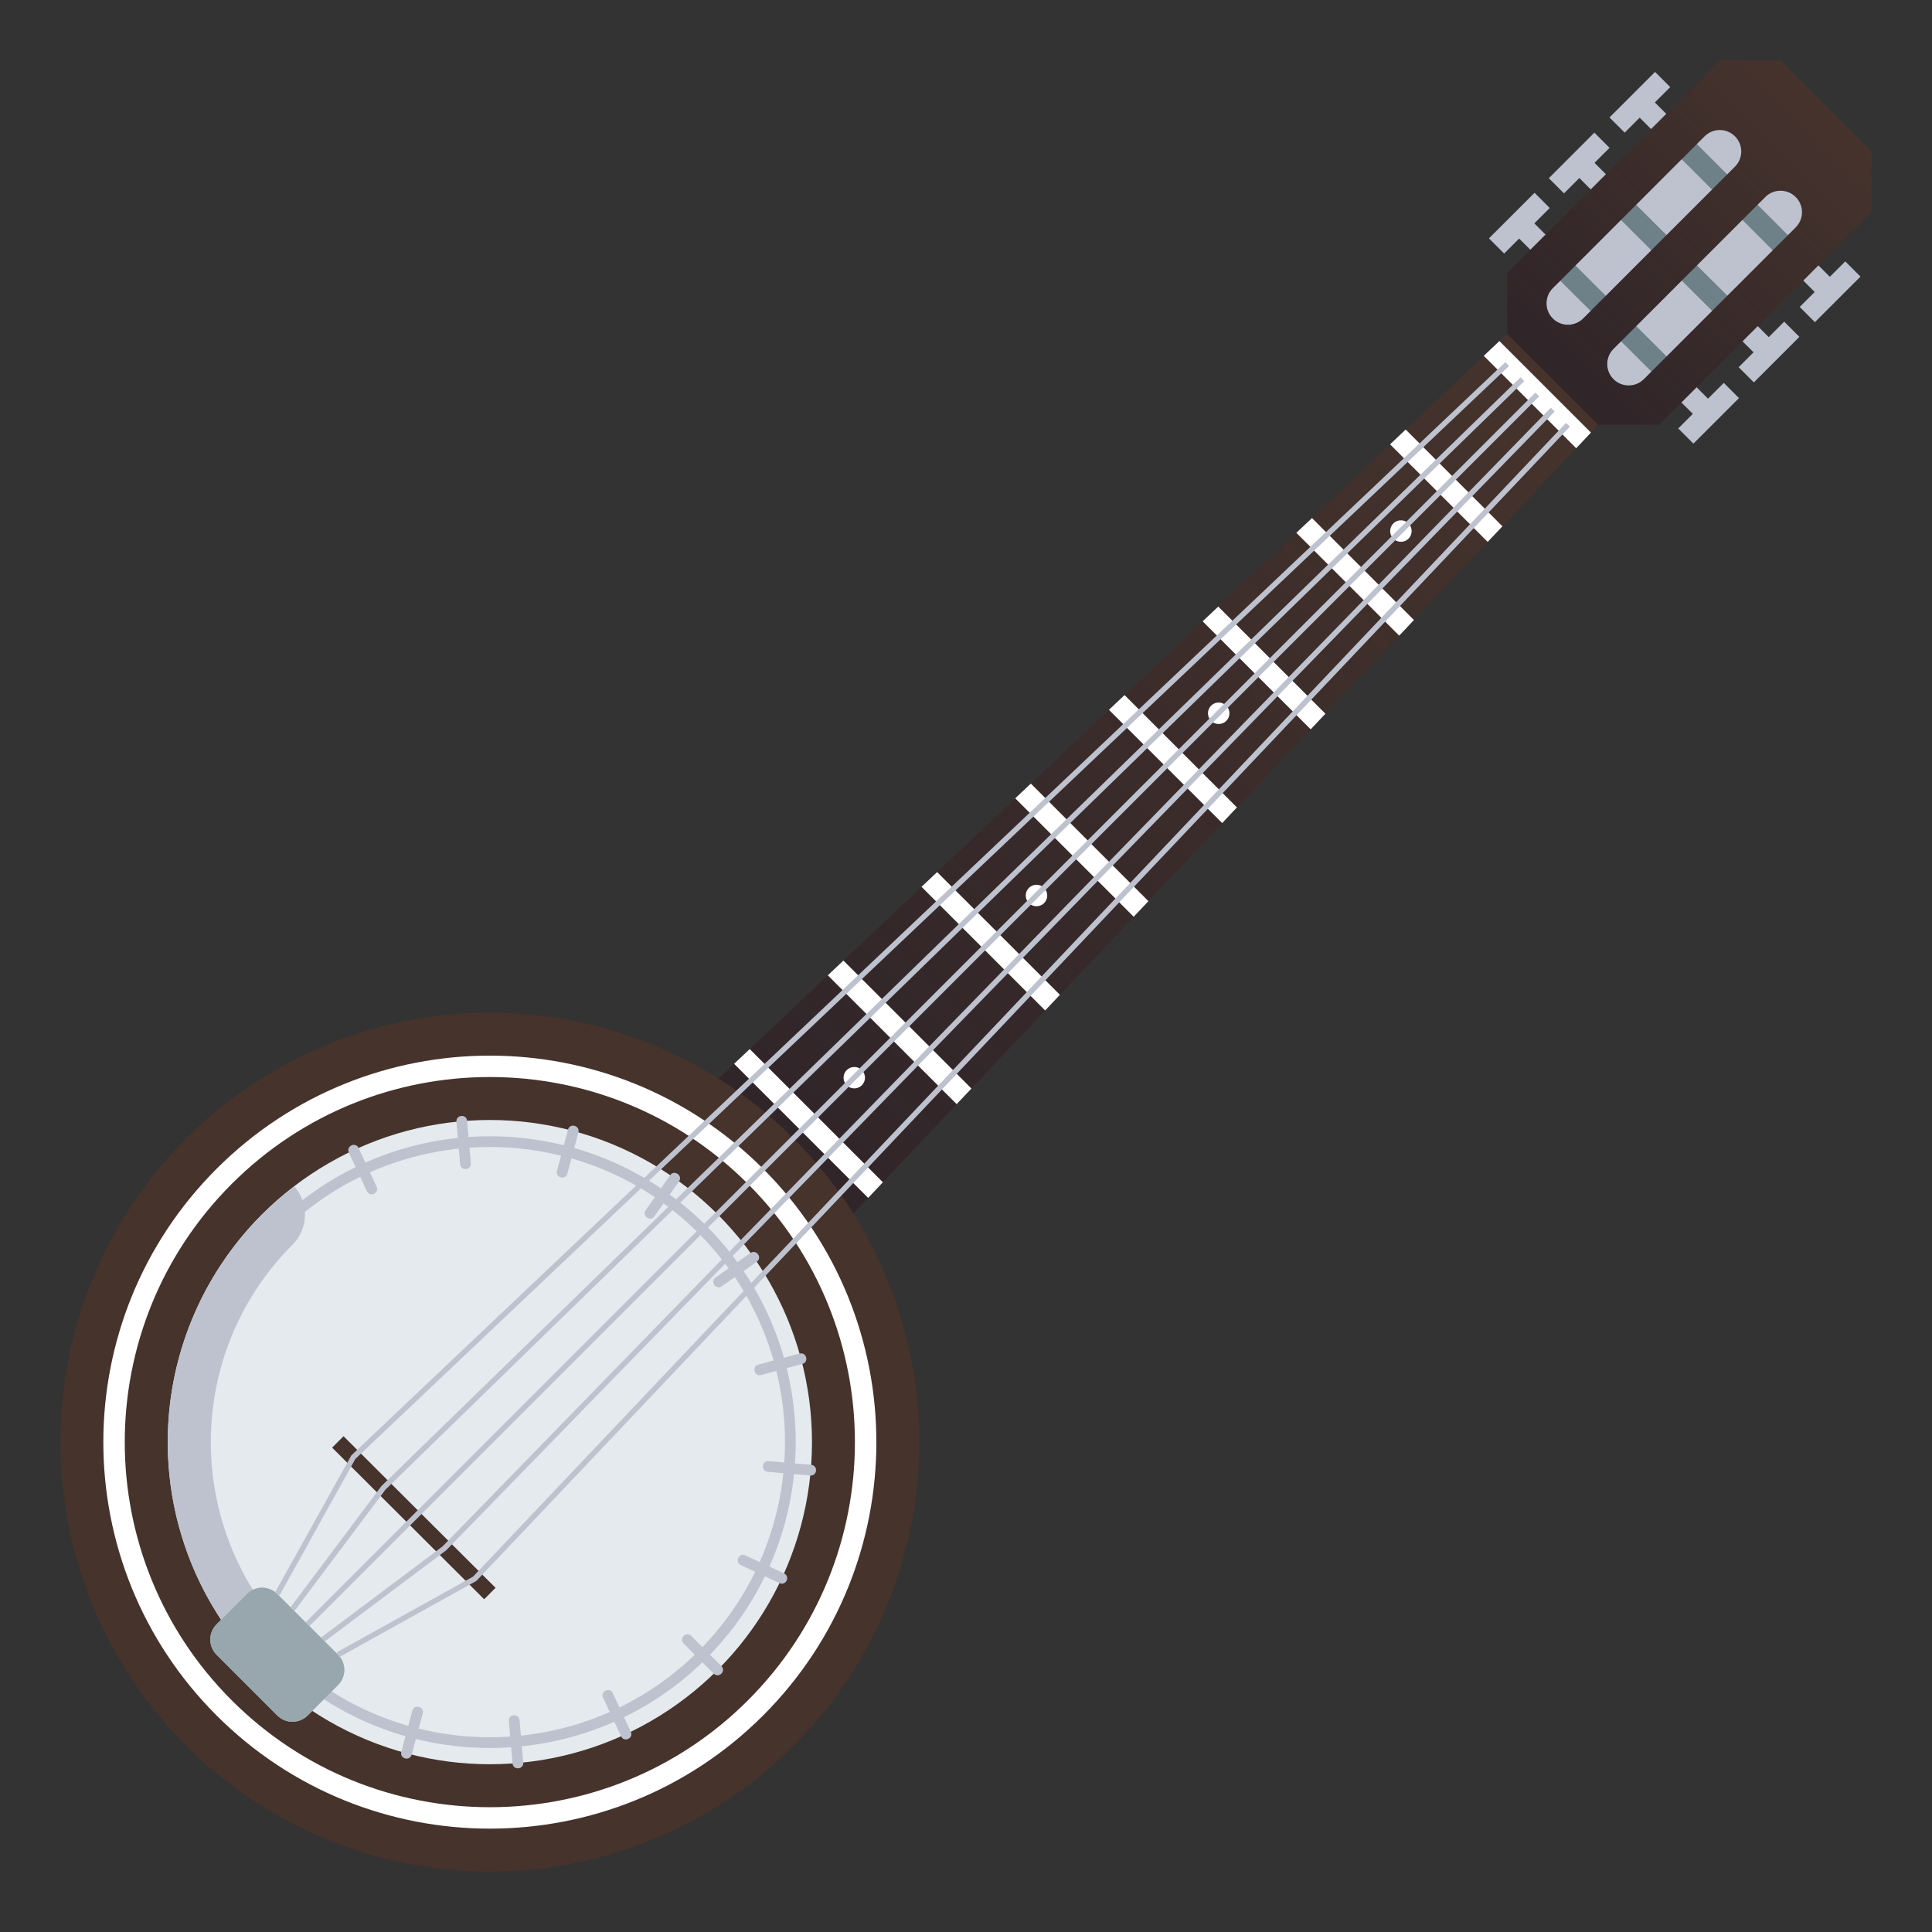 <?xml version="1.0" encoding="utf-8"?>
<!-- Generator: Adobe Illustrator 15.0.0, SVG Export Plug-In . SVG Version: 6.00 Build 0)  -->
<!DOCTYPE svg PUBLIC "-//W3C//DTD SVG 1.1//EN" "http://www.w3.org/Graphics/SVG/1.1/DTD/svg11.dtd">
<svg version="1.1" id="Layer_1" xmlns:x="http://ns.adobe.com/Extensibility/1.0/" xmlns:i="http://ns.adobe.com/AdobeIllustrator/10.0/" xmlns:graph="http://ns.adobe.com/Graphs/1.0/"
	 xmlns="http://www.w3.org/2000/svg" xmlns:xlink="http://www.w3.org/1999/xlink" xmlns:a="http://ns.adobe.com/AdobeSVGViewerExtensions/3.0/"
	 x="0px" y="0px" width="64px" height="64px" viewBox="0 0 64 64" enable-background="new 0 0 64 64" xml:space="preserve">
<rect x="0" y="0" width="64" height="64" fill="#333333" stroke="none"/>
<rect x="54.771" y="12.584" transform="matrix(-0.707 -0.707 0.707 -0.707 86.156 61.582)" fill="#BDC2CE" width="2.134" height="0.711"/>
<rect x="55.526" y="13.339" transform="matrix(-0.707 0.707 -0.707 -0.707 106.293 -16.639)" fill="#BDC2CE" width="2.134" height="0.711"/>
<rect x="56.784" y="10.572" transform="matrix(-0.707 -0.707 0.707 -0.707 91.03 59.561)" fill="#BDC2CE" width="2.134" height="0.711"/>
<rect x="57.537" y="11.327" transform="matrix(-0.707 0.707 -0.707 -0.707 108.294 -21.512)" fill="#BDC2CE" width="2.134" height="0.712"/>
<rect x="58.795" y="8.56" transform="matrix(-0.707 -0.707 0.707 -0.707 95.887 57.55)" fill="#BDC2CE" width="2.134" height="0.711"/>
<rect x="59.549" y="9.315" transform="matrix(-0.707 0.707 -0.707 -0.707 110.317 -26.353)" fill="#BDC2CE" width="2.135" height="0.712"/>
<rect x="54.017" y="3.781" transform="matrix(0.707 0.707 -0.707 0.707 19.045 -37.727)" fill="#BDC2CE" width="2.133" height="0.712"/>
<rect x="53.262" y="3.027" transform="matrix(0.707 -0.707 0.707 0.707 13.521 39.407)" fill="#BDC2CE" width="2.134" height="0.711"/>
<rect x="52.004" y="5.793" transform="matrix(0.707 0.707 -0.707 0.707 19.892 -35.726)" fill="#BDC2CE" width="2.134" height="0.712"/>
<rect x="51.251" y="5.04" transform="matrix(0.707 -0.707 0.707 0.707 11.509 38.574)" fill="#BDC2CE" width="2.134" height="0.711"/>
<rect x="49.992" y="7.806" transform="matrix(0.707 0.707 -0.707 0.707 20.74 -33.724)" fill="#BDC2CE" width="2.134" height="0.711"/>
<rect x="50.629" y="5.19" transform="matrix(0.707 -0.707 0.707 0.707 10.709 41.926)" fill="#BDC2CE" width="10.67" height="5.691"/>
<polygon fill="#45332C" points="49.928,11.054 13.712,45.258 18.742,50.287 52.946,14.071 "/>
<linearGradient id="SVGID_1_" gradientUnits="userSpaceOnUse" x1="307.909" y1="213.228" x2="344.901" y2="213.228" gradientTransform="matrix(0.707 -0.707 0.707 0.707 -343.217 105.668)">
	<stop  offset="0" style="stop-color:#1A1626"/>
	<stop  offset="0.09" style="stop-color:#1A1626;stop-opacity:0.91"/>
	<stop  offset="1" style="stop-color:#1A1626;stop-opacity:0"/>
	<a:midPointStop  offset="0" style="stop-color:#1A1626"/>
	<a:midPointStop  offset="0.25" style="stop-color:#1A1626"/>
	<a:midPointStop  offset="1" style="stop-color:#1A1626;stop-opacity:0"/>
</linearGradient>
<polygon opacity="0.5" fill="url(#SVGID_1_)" points="23.024,36.463 27.537,40.975 52.946,14.071 49.928,11.054 "/>
<circle fill="#45332C" cx="16.227" cy="47.772" r="14.227"/>
<circle fill="#E5EAEE" cx="16.227" cy="47.772" r="10.671"/>
<path fill="#BDC2CE" d="M23.395,54.941c-3.952,3.951-10.383,3.951-14.335,0c-3.952-3.953-3.952-10.385,0-14.336
	c3.952-3.953,10.383-3.953,14.335,0C27.347,44.557,27.347,50.988,23.395,54.941z M9.311,40.855c-3.813,3.814-3.813,10.02,0,13.834
	c3.813,3.813,10.02,3.813,13.833,0c3.813-3.814,3.813-10.02,0-13.834C19.329,37.043,13.124,37.043,9.311,40.855z"/>
<rect x="53.093" y="7.705" transform="matrix(0.706 -0.708 0.708 0.706 8.224 40.928)" fill="#6E8088" width="0.712" height="5.691"/>
<rect x="57.118" y="3.681" transform="matrix(0.707 -0.707 0.707 0.707 12.219 42.551)" fill="#6E8088" width="0.711" height="5.691"/>
<rect x="55.105" y="5.692" transform="matrix(0.706 -0.708 0.708 0.706 10.239 41.761)" fill="#6E8088" width="0.712" height="5.692"/>
<path fill="#FFFFFF" d="M7.173,38.719c-5,5-5,13.107,0,18.107c5.001,5,13.107,5,18.108,0c5-5,5-13.107,0-18.107
	C20.28,33.719,12.174,33.719,7.173,38.719z M24.778,56.324c-4.723,4.723-12.38,4.723-17.103,0s-4.723-12.381,0-17.104
	s12.38-4.723,17.103,0S29.501,51.602,24.778,56.324z"/>
<path fill="#BDC2CE" d="M8.682,40.227c-4.167,4.168-4.167,10.924,0,15.092c0.34,0.338,0.701,0.641,1.072,0.924
	c0.482-0.559,0.465-1.4-0.065-1.93c-3.606-3.605-3.606-9.473,0-13.08c0.53-0.529,0.548-1.371,0.065-1.93
	C9.383,39.586,9.021,39.889,8.682,40.227z"/>
<path fill="#45332C" d="M56.97,2l-7.042,7.041v2.013l3.019,3.018h2.012L62,7.029V5.018L58.982,2H56.97z M59.485,7.533l-5.03,5.029
	c-0.278,0.277-0.729,0.277-1.006,0c-0.278-0.277-0.278-0.729,0-1.006l5.029-5.03c0.278-0.278,0.729-0.278,1.007,0
	C59.763,6.805,59.763,7.255,59.485,7.533z M57.473,5.521l-5.029,5.03c-0.278,0.277-0.729,0.277-1.006,0
	c-0.278-0.277-0.278-0.729,0-1.006l5.029-5.03c0.278-0.278,0.729-0.278,1.006,0C57.751,4.793,57.751,5.242,57.473,5.521z"/>
<linearGradient id="SVGID_2_" gradientUnits="userSpaceOnUse" x1="344.9" y1="213.228" x2="357.705" y2="213.228" gradientTransform="matrix(0.707 -0.707 0.707 0.707 -343.217 105.668)">
	<stop  offset="0" style="stop-color:#1A1626"/>
	<stop  offset="0.141" style="stop-color:#1A1626;stop-opacity:0.859"/>
	<stop  offset="1" style="stop-color:#1A1626;stop-opacity:0"/>
	<a:midPointStop  offset="0" style="stop-color:#1A1626"/>
	<a:midPointStop  offset="0.13" style="stop-color:#1A1626"/>
	<a:midPointStop  offset="1" style="stop-color:#1A1626;stop-opacity:0"/>
</linearGradient>
<path opacity="0.5" fill="url(#SVGID_2_)" d="M56.97,2l-7.042,7.041v2.013l3.019,3.018h2.012L62,7.029V5.018L58.982,2H56.97z
	 M59.485,7.533l-5.03,5.029c-0.278,0.277-0.729,0.277-1.006,0c-0.278-0.277-0.278-0.729,0-1.006l5.029-5.03
	c0.278-0.278,0.729-0.278,1.007,0C59.763,6.805,59.763,7.255,59.485,7.533z M57.473,5.521l-5.029,5.03
	c-0.278,0.277-0.729,0.277-1.006,0c-0.278-0.277-0.278-0.729,0-1.006l5.029-5.03c0.278-0.278,0.729-0.278,1.006,0
	C57.751,4.793,57.751,5.242,57.473,5.521z"/>
<rect x="49.238" y="7.052" transform="matrix(0.708 -0.707 0.707 0.708 9.477 37.714)" fill="#BDC2CE" width="2.134" height="0.711"/>
<path fill="#BDC2CE" d="M23.646,55.443l-1-1c-0.167-0.166,0.085-0.418,0.251-0.252l1,1C24.064,55.357,23.813,55.609,23.646,55.443z"
	/>
<path fill="#BDC2CE" d="M25.823,52.443l-1.282-0.598c-0.214-0.1-0.063-0.422,0.149-0.322l1.282,0.598
	C26.188,52.221,26.035,52.543,25.823,52.443z"/>
<path fill="#BDC2CE" d="M26.841,48.879l-1.408-0.123c-0.235-0.021-0.203-0.375,0.03-0.354l1.408,0.123
	C27.107,48.547,27.072,48.898,26.841,48.879z"/>
<path fill="#BDC2CE" d="M26.58,45.182l-1.366,0.367c-0.227,0.061-0.319-0.281-0.093-0.344l1.366-0.367
	C26.712,44.779,26.809,45.119,26.58,45.182z"/>
<path fill="#BDC2CE" d="M25.094,41.777c-0.018,0.018-1.162,0.818-1.183,0.832c-0.197,0.139-0.396-0.168-0.204-0.291l1.158-0.813
	C25.041,41.383,25.246,41.625,25.094,41.777z"/>
<path fill="#BDC2CE" d="M21.661,40.316c-0.152,0.152-0.395-0.053-0.271-0.229l0.811-1.158c0.13-0.191,0.429,0.01,0.292,0.205
	C22.479,39.154,21.679,40.299,21.661,40.316z"/>
<path fill="#BDC2CE" d="M18.451,38.785l0.365-1.365c0.06-0.227,0.404-0.137,0.344,0.092l-0.365,1.365
	C18.731,39.107,18.391,39.01,18.451,38.785z"/>
<path fill="#BDC2CE" d="M15.243,38.566l-0.123-1.408c-0.02-0.232,0.333-0.266,0.354-0.031l0.123,1.408
	C15.617,38.768,15.265,38.803,15.243,38.566z"/>
<path fill="#BDC2CE" d="M12.153,39.459l-0.598-1.283c-0.097-0.209,0.223-0.363,0.323-0.148l0.598,1.281
	C12.575,39.521,12.254,39.674,12.153,39.459z"/>
<path fill="#BDC2CE" d="M13.294,58.033l0.365-1.365c0.061-0.225,0.404-0.137,0.344,0.092l-0.365,1.365
	C13.574,58.355,13.233,58.258,13.294,58.033z"/>
<path fill="#BDC2CE" d="M16.979,58.418l-0.123-1.408c-0.019-0.234,0.333-0.266,0.354-0.031l0.123,1.408
	C17.354,58.617,17.001,58.654,16.979,58.418z"/>
<path fill="#BDC2CE" d="M20.575,57.518l-0.598-1.281c-0.098-0.213,0.224-0.363,0.323-0.15l0.597,1.283
	C20.996,57.58,20.675,57.732,20.575,57.518z"/>
<circle fill="#FFFFFF" cx="28.299" cy="35.7" r="0.355"/>
<circle fill="#FFFFFF" cx="34.335" cy="29.665" r="0.356"/>
<circle fill="#FFFFFF" cx="40.371" cy="23.628" r="0.356"/>
<circle fill="#FFFFFF" cx="46.407" cy="17.592" r="0.356"/>
<polygon fill="#FFFFFF" points="28.759,39.682 29.247,39.164 24.836,34.752 24.318,35.24 "/>
<polygon fill="#FFFFFF" points="27.939,31.82 27.422,32.309 31.69,36.576 32.18,36.059 "/>
<polygon fill="#FFFFFF" points="31.044,28.889 30.526,29.377 34.622,33.473 35.111,32.955 "/>
<polygon fill="#FFFFFF" points="34.148,25.957 33.631,26.445 37.555,30.369 38.043,29.852 "/>
<polygon fill="#FFFFFF" points="46.565,14.229 46.048,14.719 49.281,17.951 49.77,17.435 "/>
<polygon fill="#FFFFFF" points="37.252,23.025 36.735,23.514 40.486,27.265 40.975,26.747 "/>
<polygon fill="#FFFFFF" points="43.461,17.162 42.943,17.65 46.35,21.057 46.838,20.539 "/>
<polygon fill="#FFFFFF" points="49.669,11.298 49.152,11.787 52.213,14.848 52.702,14.33 "/>
<polygon fill="#FFFFFF" points="40.356,20.094 39.839,20.582 43.418,24.16 43.906,23.643 "/>
<path fill="#BDC2CE" d="M8.179,52.803l-1.006,1.006c-0.277,0.277-0.277,0.729,0,1.006l2.012,2.012c0.278,0.279,0.729,0.279,1.007,0
	l1.006-1.006c0.277-0.277,0.277-0.729,0-1.006l-2.013-2.012C8.907,52.525,8.457,52.525,8.179,52.803z"/>
<path fill="#98A7AD" d="M8.179,52.803l-1.006,1.006c-0.277,0.277-0.277,0.729,0,1.006l2.012,2.012c0.278,0.279,0.729,0.279,1.007,0
	l1.006-1.006c0.277-0.277,0.277-0.729,0-1.006l-2.013-2.012C8.907,52.525,8.457,52.525,8.179,52.803z"/>
<rect x="13.445" y="46.73" transform="matrix(0.706 -0.708 0.708 0.706 -31.575 24.483)" fill="#45332C" width="0.535" height="7.114"/>
<polygon fill="#BDC2CE" points="49.989,12.124 11.771,48.33 9.263,52.846 9.107,52.76 11.639,48.211 49.867,11.995 "/>
<polygon fill="#BDC2CE" points="50.493,12.626 12.769,49.346 9.759,53.359 9.617,53.252 12.635,49.229 50.369,12.499 "/>
<rect x="1.753" y="33.349" transform="matrix(0.707 -0.707 0.707 0.707 -14.692 31.404)" fill="#BDC2CE" width="57.619" height="0.177"/>
<polygon fill="#BDC2CE" points="14.781,51.355 10.747,54.383 10.641,54.24 14.664,51.223 51.373,13.506 51.501,13.631 "/>
<polygon fill="#BDC2CE" points="15.779,52.371 15.768,52.377 11.24,54.893 11.153,54.736 15.669,52.229 51.875,14.01 52.005,14.133 
	"/>
</svg>
